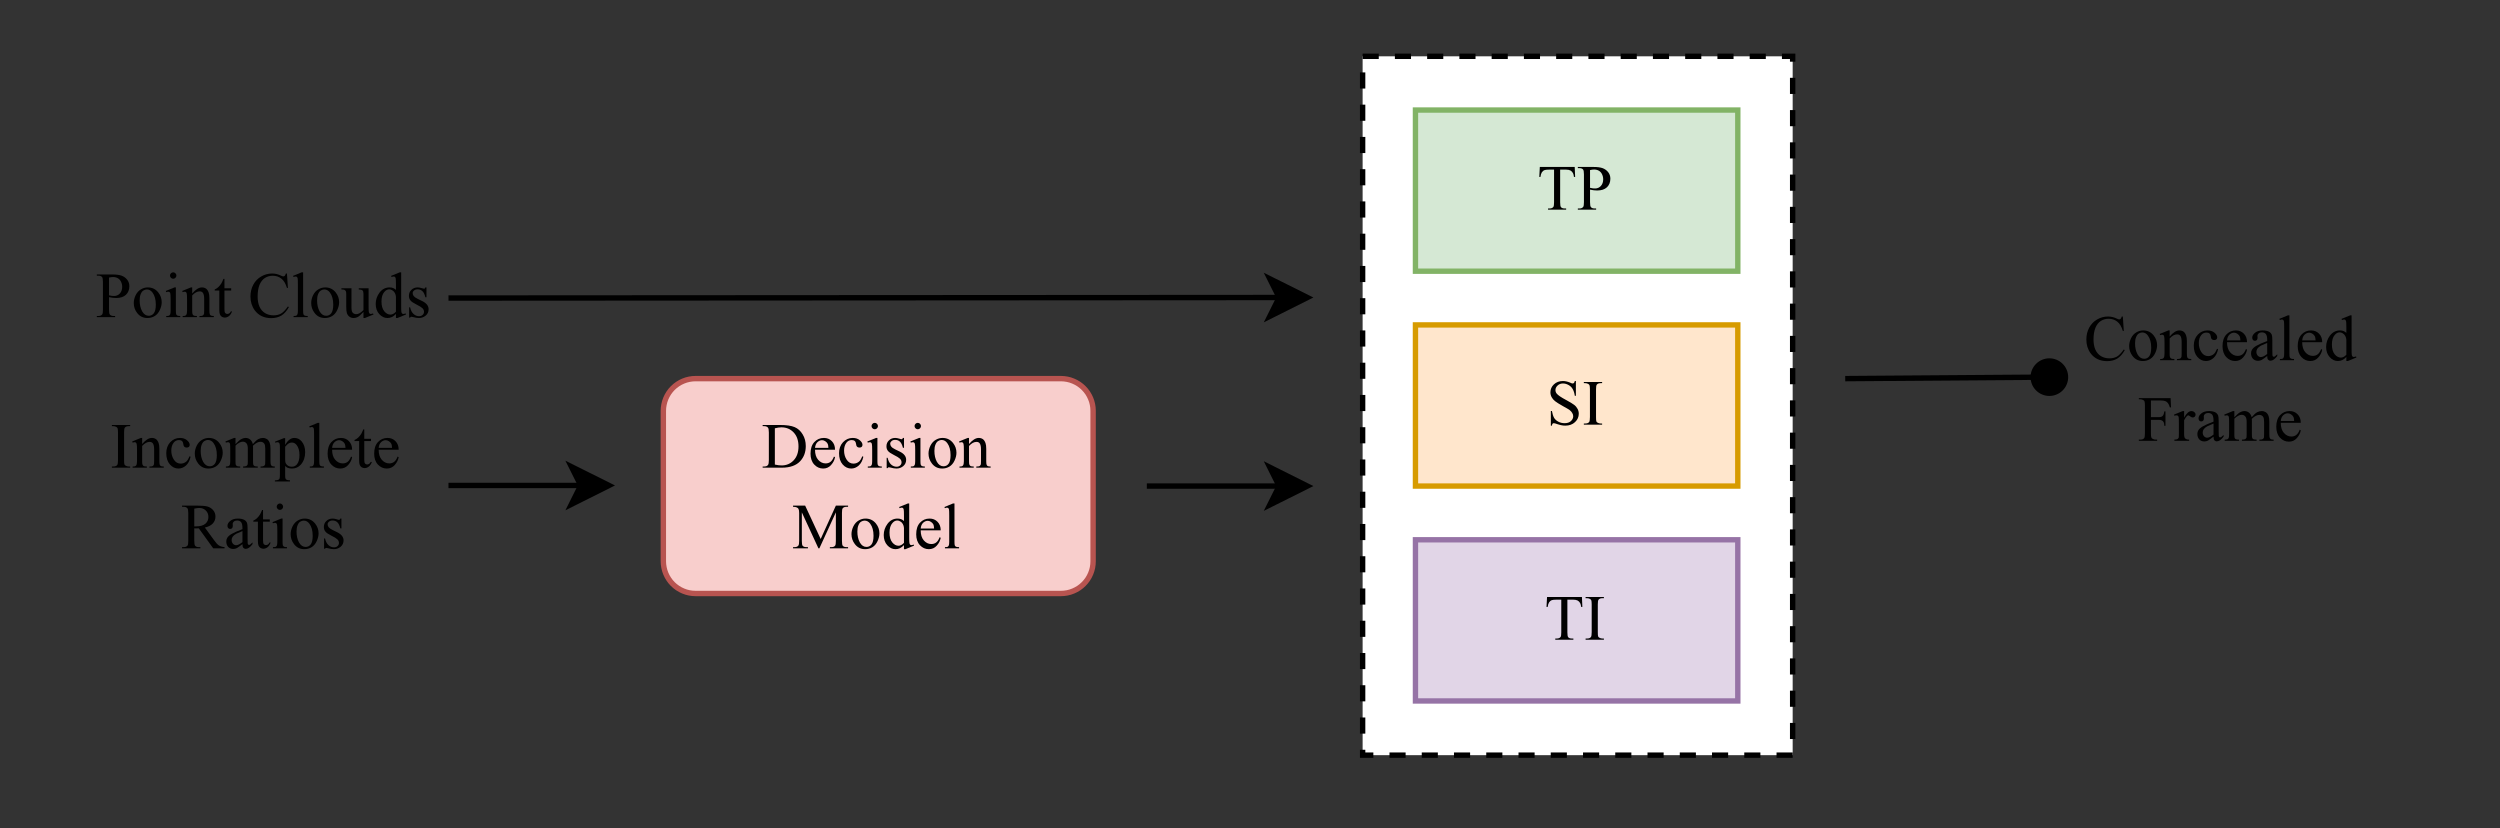 <?xml version="1.0" encoding="UTF-8" standalone="no"?>
<svg 
   width="365.04pt"
   height="120.96pt"
   viewBox="0 0 365.04 120.96"
   version="1.1"
   id="svg253"
   xmlns:xlink="http://www.w3.org/1999/xlink"
   xmlns="http://www.w3.org/2000/svg"
   xmlns:svg="http://www.w3.org/2000/svg" content="%3Cmxfile%20host%3D%22app.diagrams.net%22%20modified%3D%222023-07-06T10%3A04%3A35.815Z%22%20agent%3D%22Mozilla%2F5.0%20(Windows%20NT%2010.0%3B%20Win64%3B%20x64)%20AppleWebKit%2F537.36%20(KHTML%2C%20like%20Gecko)%20Chrome%2F114.0.0.0%20Safari%2F537.36%22%20etag%3D%22fUhMKi-qcxcOEJE4mali%22%20version%3D%2221.5.1%22%20type%3D%22google%22%3E%20%20%20%3Cdiagram%20name%3D%22decision_model_diagram%20%E7%9A%84%E5%89%AF%E6%9C%AC%22%20id%3D%22nAMwi_7bzmjCJqpPnCBk%22%3E%20%20%20%20%20%3CmxGraphModel%20dx%3D%22-971%22%20dy%3D%22-832%22%20grid%3D%221%22%20gridSize%3D%2210%22%20guides%3D%221%22%20tooltips%3D%221%22%20connect%3D%221%22%20arrows%3D%221%22%20fold%3D%221%22%20page%3D%220%22%20pageScale%3D%221%22%20pageWidth%3D%22827%22%20pageHeight%3D%221169%22%20math%3D%220%22%20shadow%3D%220%22%3E%20%20%20%20%20%20%20%3Croot%3E%20%20%20%20%20%20%20%20%20%3CmxCell%20id%3D%22t0jcaHeddpp2q3Gkfazb-0%22%20%2F%3E%20%20%20%20%20%20%20%20%20%3CmxCell%20id%3D%22t0jcaHeddpp2q3Gkfazb-1%22%20parent%3D%22t0jcaHeddpp2q3Gkfazb-0%22%20%2F%3E%20%20%20%20%20%20%20%20%20%3CmxCell%20id%3D%22GepdRkL6SKHE85jCvRhE-0%22%20value%3D%22%22%20style%3D%22rounded%3D0%3BwhiteSpace%3Dwrap%3Bhtml%3D1%3BfontFamily%3DTimes%20New%20Roman%3Bdashed%3D1%3B%22%20vertex%3D%221%22%20parent%3D%22t0jcaHeddpp2q3Gkfazb-1%22%3E%20%20%20%20%20%20%20%20%20%20%20%3CmxGeometry%20x%3D%222000%22%20y%3D%221740%22%20width%3D%2280%22%20height%3D%22130%22%20as%3D%22geometry%22%20%2F%3E%20%20%20%20%20%20%20%20%20%3C%2FmxCell%3E%20%20%20%20%20%20%20%20%20%3CmxCell%20id%3D%22t0jcaHeddpp2q3Gkfazb-2%22%20value%3D%22Decision%26lt%3Bbr%26gt%3BModel%22%20style%3D%22rounded%3D1%3BwhiteSpace%3Dwrap%3Bhtml%3D1%3BfillColor%3D%23f8cecc%3BstrokeColor%3D%23b85450%3BfontFamily%3DTimes%20New%20Roman%3B%22%20vertex%3D%221%22%20parent%3D%22t0jcaHeddpp2q3Gkfazb-1%22%3E%20%20%20%20%20%20%20%20%20%20%20%3CmxGeometry%20x%3D%221870%22%20y%3D%221800%22%20width%3D%2280%22%20height%3D%2240%22%20as%3D%22geometry%22%20%2F%3E%20%20%20%20%20%20%20%20%20%3C%2FmxCell%3E%20%20%20%20%20%20%20%20%20%3CmxCell%20id%3D%22t0jcaHeddpp2q3Gkfazb-3%22%20value%3D%22Incomplete%26amp%3Bnbsp%3B%20Ratios%22%20style%3D%22text%3Bhtml%3D1%3BstrokeColor%3Dnone%3BfillColor%3Dnone%3Balign%3Dcenter%3BverticalAlign%3Dmiddle%3BwhiteSpace%3Dwrap%3Brounded%3D0%3BfontFamily%3DTimes%20New%20Roman%3B%22%20vertex%3D%221%22%20parent%3D%22t0jcaHeddpp2q3Gkfazb-1%22%3E%20%20%20%20%20%20%20%20%20%20%20%3CmxGeometry%20x%3D%221771%22%20y%3D%221815%22%20width%3D%2250%22%20height%3D%2210%22%20as%3D%22geometry%22%20%2F%3E%20%20%20%20%20%20%20%20%20%3C%2FmxCell%3E%20%20%20%20%20%20%20%20%20%3CmxCell%20id%3D%22t0jcaHeddpp2q3Gkfazb-4%22%20value%3D%22TP%22%20style%3D%22rounded%3D0%3BwhiteSpace%3Dwrap%3Bhtml%3D1%3BfillColor%3D%23d5e8d4%3BstrokeColor%3D%2382b366%3BfontFamily%3DTimes%20New%20Roman%3B%22%20vertex%3D%221%22%20parent%3D%22t0jcaHeddpp2q3Gkfazb-1%22%3E%20%20%20%20%20%20%20%20%20%20%20%3CmxGeometry%20x%3D%222010%22%20y%3D%221750%22%20width%3D%2260%22%20height%3D%2230%22%20as%3D%22geometry%22%20%2F%3E%20%20%20%20%20%20%20%20%20%3C%2FmxCell%3E%20%20%20%20%20%20%20%20%20%3CmxCell%20id%3D%22t0jcaHeddpp2q3Gkfazb-5%22%20value%3D%22SI%22%20style%3D%22rounded%3D0%3BwhiteSpace%3Dwrap%3Bhtml%3D1%3BfillColor%3D%23ffe6cc%3BstrokeColor%3D%23d79b00%3BfontFamily%3DTimes%20New%20Roman%3B%22%20vertex%3D%221%22%20parent%3D%22t0jcaHeddpp2q3Gkfazb-1%22%3E%20%20%20%20%20%20%20%20%20%20%20%3CmxGeometry%20x%3D%222010%22%20y%3D%221790%22%20width%3D%2260%22%20height%3D%2230%22%20as%3D%22geometry%22%20%2F%3E%20%20%20%20%20%20%20%20%20%3C%2FmxCell%3E%20%20%20%20%20%20%20%20%20%3CmxCell%20id%3D%22t0jcaHeddpp2q3Gkfazb-6%22%20value%3D%22TI%22%20style%3D%22rounded%3D0%3BwhiteSpace%3Dwrap%3Bhtml%3D1%3BfillColor%3D%23e1d5e7%3BstrokeColor%3D%239673a6%3BfontFamily%3DTimes%20New%20Roman%3B%22%20vertex%3D%221%22%20parent%3D%22t0jcaHeddpp2q3Gkfazb-1%22%3E%20%20%20%20%20%20%20%20%20%20%20%3CmxGeometry%20x%3D%222010%22%20y%3D%221830%22%20width%3D%2260%22%20height%3D%2230%22%20as%3D%22geometry%22%20%2F%3E%20%20%20%20%20%20%20%20%20%3C%2FmxCell%3E%20%20%20%20%20%20%20%20%20%3CmxCell%20id%3D%22t0jcaHeddpp2q3Gkfazb-8%22%20value%3D%22%22%20style%3D%22endArrow%3Dclassic%3Bhtml%3D1%3Brounded%3D0%3BentryX%3D0.013%3BentryY%3D0.51%3BentryDx%3D0%3BentryDy%3D0%3BentryPerimeter%3D0%3BfontFamily%3DTimes%20New%20Roman%3B%22%20edge%3D%221%22%20parent%3D%22t0jcaHeddpp2q3Gkfazb-1%22%3E%20%20%20%20%20%20%20%20%20%20%20%3CmxGeometry%20width%3D%2250%22%20height%3D%2250%22%20relative%3D%221%22%20as%3D%22geometry%22%3E%20%20%20%20%20%20%20%20%20%20%20%20%20%3CmxPoint%20x%3D%221960%22%20y%3D%221820%22%20as%3D%22sourcePoint%22%20%2F%3E%20%20%20%20%20%20%20%20%20%20%20%20%20%3CmxPoint%20x%3D%221991%22%20y%3D%221820%22%20as%3D%22targetPoint%22%20%2F%3E%20%20%20%20%20%20%20%20%20%20%20%3C%2FmxGeometry%3E%20%20%20%20%20%20%20%20%20%3C%2FmxCell%3E%20%20%20%20%20%20%20%20%20%3CmxCell%20id%3D%22t0jcaHeddpp2q3Gkfazb-10%22%20value%3D%22%22%20style%3D%22endArrow%3Doval%3Bhtml%3D1%3Brounded%3D0%3BentryX%3D0%3BentryY%3D0.5%3BentryDx%3D0%3BentryDy%3D0%3BendFill%3D1%3BfontFamily%3DTimes%20New%20Roman%3B%22%20edge%3D%221%22%20parent%3D%22t0jcaHeddpp2q3Gkfazb-1%22%3E%20%20%20%20%20%20%20%20%20%20%20%3CmxGeometry%20width%3D%2250%22%20height%3D%2250%22%20relative%3D%221%22%20as%3D%22geometry%22%3E%20%20%20%20%20%20%20%20%20%20%20%20%20%3CmxPoint%20x%3D%222090%22%20y%3D%221800%22%20as%3D%22sourcePoint%22%20%2F%3E%20%20%20%20%20%20%20%20%20%20%20%20%20%3CmxPoint%20x%3D%222128%22%20y%3D%221799.72%22%20as%3D%22targetPoint%22%20%2F%3E%20%20%20%20%20%20%20%20%20%20%20%3C%2FmxGeometry%3E%20%20%20%20%20%20%20%20%20%3C%2FmxCell%3E%20%20%20%20%20%20%20%20%20%3CmxCell%20id%3D%22t0jcaHeddpp2q3Gkfazb-13%22%20value%3D%22Concealed%20Frame%22%20style%3D%22text%3Bhtml%3D1%3BstrokeColor%3Dnone%3BfillColor%3Dnone%3Balign%3Dcenter%3BverticalAlign%3Dmiddle%3BwhiteSpace%3Dwrap%3Brounded%3D0%3BfontFamily%3DTimes%20New%20Roman%3B%22%20vertex%3D%221%22%20parent%3D%22t0jcaHeddpp2q3Gkfazb-1%22%3E%20%20%20%20%20%20%20%20%20%20%20%3CmxGeometry%20x%3D%222120%22%20y%3D%221785%22%20width%3D%2280%22%20height%3D%2230%22%20as%3D%22geometry%22%20%2F%3E%20%20%20%20%20%20%20%20%20%3C%2FmxCell%3E%20%20%20%20%20%20%20%20%20%3CmxCell%20id%3D%22t0jcaHeddpp2q3Gkfazb-15%22%20value%3D%22Point%20Clouds%22%20style%3D%22text%3Bhtml%3D1%3BstrokeColor%3Dnone%3BfillColor%3Dnone%3Balign%3Dcenter%3BverticalAlign%3Dmiddle%3BwhiteSpace%3Dwrap%3Brounded%3D0%3BfontFamily%3DTimes%20New%20Roman%3B%22%20vertex%3D%221%22%20parent%3D%22t0jcaHeddpp2q3Gkfazb-1%22%3E%20%20%20%20%20%20%20%20%20%20%20%3CmxGeometry%20x%3D%221756%22%20y%3D%221770%22%20width%3D%2280%22%20height%3D%2230%22%20as%3D%22geometry%22%20%2F%3E%20%20%20%20%20%20%20%20%20%3C%2FmxCell%3E%20%20%20%20%20%20%20%20%20%3CmxCell%20id%3D%22GepdRkL6SKHE85jCvRhE-4%22%20value%3D%22%22%20style%3D%22endArrow%3Dclassic%3Bhtml%3D1%3Brounded%3D0%3BentryX%3D0.013%3BentryY%3D0.51%3BentryDx%3D0%3BentryDy%3D0%3BentryPerimeter%3D0%3BfontFamily%3DTimes%20New%20Roman%3B%22%20edge%3D%221%22%20parent%3D%22t0jcaHeddpp2q3Gkfazb-1%22%3E%20%20%20%20%20%20%20%20%20%20%20%3CmxGeometry%20width%3D%2250%22%20height%3D%2250%22%20relative%3D%221%22%20as%3D%22geometry%22%3E%20%20%20%20%20%20%20%20%20%20%20%20%20%3CmxPoint%20x%3D%221830%22%20y%3D%221785%22%20as%3D%22sourcePoint%22%20%2F%3E%20%20%20%20%20%20%20%20%20%20%20%20%20%3CmxPoint%20x%3D%221991%22%20y%3D%221784.9%22%20as%3D%22targetPoint%22%20%2F%3E%20%20%20%20%20%20%20%20%20%20%20%3C%2FmxGeometry%3E%20%20%20%20%20%20%20%20%20%3C%2FmxCell%3E%20%20%20%20%20%20%20%20%20%3CmxCell%20id%3D%22GepdRkL6SKHE85jCvRhE-7%22%20value%3D%22%22%20style%3D%22endArrow%3Dclassic%3Bhtml%3D1%3Brounded%3D0%3BentryX%3D0.013%3BentryY%3D0.51%3BentryDx%3D0%3BentryDy%3D0%3BentryPerimeter%3D0%3BfontFamily%3DTimes%20New%20Roman%3B%22%20edge%3D%221%22%20parent%3D%22t0jcaHeddpp2q3Gkfazb-1%22%3E%20%20%20%20%20%20%20%20%20%20%20%3CmxGeometry%20width%3D%2250%22%20height%3D%2250%22%20relative%3D%221%22%20as%3D%22geometry%22%3E%20%20%20%20%20%20%20%20%20%20%20%20%20%3CmxPoint%20x%3D%221830%22%20y%3D%221819.89%22%20as%3D%22sourcePoint%22%20%2F%3E%20%20%20%20%20%20%20%20%20%20%20%20%20%3CmxPoint%20x%3D%221861%22%20y%3D%221819.89%22%20as%3D%22targetPoint%22%20%2F%3E%20%20%20%20%20%20%20%20%20%20%20%3C%2FmxGeometry%3E%20%20%20%20%20%20%20%20%20%3C%2FmxCell%3E%20%20%20%20%20%20%20%3C%2Froot%3E%20%20%20%20%20%3C%2FmxGraphModel%3E%20%20%20%3C%2Fdiagram%3E%20%3C%2Fmxfile%3E%20">
  <rect x="0" y="0" width="365.04" height="120.96" fill="#333333" stroke="none"/>
  <defs
     id="defs77">
    <g
       id="g75">
      <g
         id="glyph-0-0">
        <path
           d="M 1.312 0 L 1.312 -5.891 L 6.016 -5.891 L 6.016 0 Z M 1.453 -0.141 L 5.875 -0.141 L 5.875 -5.734 L 1.453 -5.734 Z M 1.453 -0.141 "
           id="path2" />
      </g>
      <g
         id="glyph-0-1">
        <path
           d="M 0.156 0 L 0.156 -0.172 L 0.391 -0.172 C 0.66 -0.172 0.848 -0.254 0.953 -0.422 C 1.023 -0.523 1.062 -0.754 1.062 -1.109 L 1.062 -5.141 C 1.062 -5.523 1.016 -5.766 0.922 -5.859 C 0.805 -5.992 0.629 -6.062 0.391 -6.062 L 0.156 -6.062 L 0.156 -6.234 L 2.703 -6.234 C 3.629 -6.234 4.336 -6.129 4.828 -5.922 C 5.316 -5.711 5.707 -5.359 6 -4.859 C 6.301 -4.367 6.453 -3.801 6.453 -3.156 C 6.453 -2.281 6.188 -1.551 5.656 -0.969 C 5.062 -0.32 4.16 0 2.953 0 Z M 1.938 -0.453 C 2.332 -0.367 2.66 -0.328 2.922 -0.328 C 3.629 -0.328 4.219 -0.578 4.688 -1.078 C 5.156 -1.578 5.391 -2.254 5.391 -3.109 C 5.391 -3.961 5.156 -4.641 4.688 -5.141 C 4.219 -5.641 3.617 -5.891 2.891 -5.891 C 2.609 -5.891 2.289 -5.844 1.938 -5.75 Z M 1.938 -0.453 "
           id="path5" />
      </g>
      <g
         id="glyph-0-2">
        <path
           d="M 1 -2.625 C 1 -2 1.148 -1.508 1.453 -1.156 C 1.766 -0.801 2.129 -0.625 2.547 -0.625 C 2.816 -0.625 3.051 -0.695 3.25 -0.844 C 3.457 -1 3.629 -1.258 3.766 -1.625 L 3.922 -1.531 C 3.848 -1.113 3.656 -0.734 3.344 -0.391 C 3.039 -0.047 2.656 0.125 2.188 0.125 C 1.688 0.125 1.254 -0.066 0.891 -0.453 C 0.523 -0.848 0.344 -1.379 0.344 -2.047 C 0.344 -2.773 0.523 -3.336 0.891 -3.734 C 1.266 -4.141 1.734 -4.344 2.297 -4.344 C 2.766 -4.344 3.148 -4.188 3.453 -3.875 C 3.766 -3.562 3.922 -3.145 3.922 -2.625 Z M 1 -2.891 L 2.953 -2.891 C 2.941 -3.16 2.91 -3.352 2.859 -3.469 C 2.773 -3.633 2.656 -3.766 2.5 -3.859 C 2.352 -3.961 2.195 -4.016 2.031 -4.016 C 1.781 -4.016 1.551 -3.914 1.344 -3.719 C 1.145 -3.52 1.031 -3.242 1 -2.891 Z M 1 -2.891 "
           id="path8" />
      </g>
      <g
         id="glyph-0-3">
        <path
           d="M 3.875 -1.594 C 3.758 -1.039 3.535 -0.613 3.203 -0.312 C 2.867 -0.02 2.504 0.125 2.109 0.125 C 1.629 0.125 1.211 -0.07 0.859 -0.469 C 0.504 -0.875 0.328 -1.422 0.328 -2.109 C 0.328 -2.766 0.52 -3.301 0.906 -3.719 C 1.301 -4.133 1.773 -4.344 2.328 -4.344 C 2.742 -4.344 3.082 -4.234 3.344 -4.016 C 3.613 -3.797 3.75 -3.566 3.75 -3.328 C 3.75 -3.211 3.711 -3.117 3.641 -3.047 C 3.566 -2.973 3.461 -2.938 3.328 -2.938 C 3.148 -2.938 3.016 -2.992 2.922 -3.109 C 2.867 -3.172 2.832 -3.289 2.812 -3.469 C 2.789 -3.656 2.727 -3.797 2.625 -3.891 C 2.52 -3.984 2.375 -4.031 2.188 -4.031 C 1.875 -4.031 1.625 -3.914 1.438 -3.688 C 1.188 -3.383 1.062 -2.988 1.062 -2.5 C 1.062 -2 1.188 -1.555 1.438 -1.172 C 1.688 -0.785 2.02 -0.594 2.438 -0.594 C 2.738 -0.594 3.008 -0.691 3.25 -0.891 C 3.414 -1.035 3.578 -1.297 3.734 -1.672 Z M 3.875 -1.594 "
           id="path11" />
      </g>
      <g
         id="glyph-0-4">
        <path
           d="M 1.359 -6.547 C 1.492 -6.547 1.602 -6.5 1.688 -6.406 C 1.781 -6.312 1.828 -6.203 1.828 -6.078 C 1.828 -5.953 1.781 -5.844 1.688 -5.75 C 1.602 -5.656 1.492 -5.609 1.359 -5.609 C 1.234 -5.609 1.125 -5.656 1.031 -5.75 C 0.938 -5.844 0.891 -5.953 0.891 -6.078 C 0.891 -6.203 0.938 -6.312 1.031 -6.406 C 1.125 -6.5 1.234 -6.547 1.359 -6.547 Z M 1.75 -4.344 L 1.75 -0.953 C 1.75 -0.691 1.766 -0.516 1.797 -0.422 C 1.836 -0.336 1.895 -0.273 1.969 -0.234 C 2.051 -0.191 2.191 -0.172 2.391 -0.172 L 2.391 0 L 0.344 0 L 0.344 -0.172 C 0.551 -0.172 0.688 -0.188 0.75 -0.219 C 0.82 -0.258 0.879 -0.328 0.922 -0.422 C 0.961 -0.516 0.984 -0.691 0.984 -0.953 L 0.984 -2.578 C 0.984 -3.035 0.969 -3.332 0.938 -3.469 C 0.914 -3.562 0.879 -3.625 0.828 -3.656 C 0.785 -3.695 0.727 -3.719 0.656 -3.719 C 0.57 -3.719 0.469 -3.695 0.344 -3.656 L 0.281 -3.828 L 1.547 -4.344 Z M 1.75 -4.344 "
           id="path14" />
      </g>
      <g
         id="glyph-0-5">
        <path
           d="M 3.016 -4.344 L 3.016 -2.906 L 2.859 -2.906 C 2.742 -3.352 2.594 -3.656 2.406 -3.812 C 2.227 -3.977 2 -4.062 1.719 -4.062 C 1.508 -4.062 1.336 -4.004 1.203 -3.891 C 1.066 -3.773 1 -3.648 1 -3.516 C 1 -3.348 1.051 -3.203 1.156 -3.078 C 1.25 -2.953 1.441 -2.816 1.734 -2.672 L 2.406 -2.344 C 3.02 -2.039 3.328 -1.645 3.328 -1.156 C 3.328 -0.77 3.18 -0.457 2.891 -0.219 C 2.609 0.008 2.285 0.125 1.922 0.125 C 1.672 0.125 1.379 0.078 1.047 -0.016 C 0.941 -0.047 0.859 -0.062 0.797 -0.062 C 0.723 -0.062 0.664 -0.02 0.625 0.062 L 0.484 0.062 L 0.484 -1.438 L 0.625 -1.438 C 0.719 -1.008 0.883 -0.688 1.125 -0.469 C 1.363 -0.25 1.633 -0.141 1.938 -0.141 C 2.145 -0.141 2.316 -0.203 2.453 -0.328 C 2.586 -0.453 2.656 -0.602 2.656 -0.781 C 2.656 -0.988 2.578 -1.164 2.422 -1.312 C 2.273 -1.457 1.977 -1.641 1.531 -1.859 C 1.094 -2.078 0.805 -2.273 0.672 -2.453 C 0.523 -2.629 0.453 -2.852 0.453 -3.125 C 0.453 -3.469 0.57 -3.754 0.812 -3.984 C 1.051 -4.223 1.359 -4.344 1.734 -4.344 C 1.898 -4.344 2.102 -4.305 2.344 -4.234 C 2.5 -4.18 2.602 -4.156 2.656 -4.156 C 2.707 -4.156 2.742 -4.164 2.766 -4.188 C 2.797 -4.219 2.828 -4.27 2.859 -4.344 Z M 3.016 -4.344 "
           id="path17" />
      </g>
      <g
         id="glyph-0-6">
        <path
           d="M 2.359 -4.344 C 2.992 -4.344 3.504 -4.098 3.891 -3.609 C 4.223 -3.191 4.391 -2.719 4.391 -2.188 C 4.391 -1.812 4.297 -1.426 4.109 -1.031 C 3.93 -0.645 3.68 -0.352 3.359 -0.156 C 3.047 0.031 2.695 0.125 2.312 0.125 C 1.676 0.125 1.172 -0.125 0.797 -0.625 C 0.473 -1.051 0.312 -1.531 0.312 -2.062 C 0.312 -2.445 0.406 -2.832 0.594 -3.219 C 0.789 -3.602 1.047 -3.883 1.359 -4.062 C 1.672 -4.25 2.004 -4.344 2.359 -4.344 Z M 2.219 -4.047 C 2.051 -4.047 1.883 -3.992 1.719 -3.891 C 1.562 -3.797 1.43 -3.625 1.328 -3.375 C 1.223 -3.133 1.172 -2.828 1.172 -2.453 C 1.172 -1.836 1.289 -1.305 1.531 -0.859 C 1.781 -0.422 2.102 -0.203 2.5 -0.203 C 2.801 -0.203 3.047 -0.32 3.234 -0.562 C 3.43 -0.812 3.531 -1.234 3.531 -1.828 C 3.531 -2.578 3.367 -3.164 3.047 -3.594 C 2.828 -3.895 2.551 -4.047 2.219 -4.047 Z M 2.219 -4.047 "
           id="path20" />
      </g>
      <g
         id="glyph-0-7">
        <path
           d="M 1.516 -3.453 C 2.016 -4.047 2.488 -4.344 2.938 -4.344 C 3.164 -4.344 3.363 -4.285 3.531 -4.172 C 3.695 -4.055 3.828 -3.863 3.922 -3.594 C 3.992 -3.414 4.031 -3.133 4.031 -2.75 L 4.031 -0.953 C 4.031 -0.68 4.051 -0.5 4.094 -0.406 C 4.125 -0.332 4.176 -0.273 4.25 -0.234 C 4.32 -0.191 4.461 -0.172 4.672 -0.172 L 4.672 0 L 2.578 0 L 2.578 -0.172 L 2.672 -0.172 C 2.867 -0.172 3.004 -0.195 3.078 -0.25 C 3.16 -0.312 3.219 -0.398 3.25 -0.516 C 3.258 -0.566 3.266 -0.711 3.266 -0.953 L 3.266 -2.672 C 3.266 -3.055 3.211 -3.332 3.109 -3.5 C 3.016 -3.676 2.848 -3.766 2.609 -3.766 C 2.242 -3.766 1.879 -3.566 1.516 -3.172 L 1.516 -0.953 C 1.516 -0.672 1.535 -0.492 1.578 -0.422 C 1.617 -0.336 1.676 -0.273 1.75 -0.234 C 1.82 -0.191 1.973 -0.172 2.203 -0.172 L 2.203 0 L 0.125 0 L 0.125 -0.172 L 0.219 -0.172 C 0.426 -0.172 0.566 -0.223 0.641 -0.328 C 0.723 -0.441 0.766 -0.648 0.766 -0.953 L 0.766 -2.516 C 0.766 -3.023 0.75 -3.332 0.719 -3.438 C 0.695 -3.551 0.66 -3.625 0.609 -3.656 C 0.566 -3.695 0.508 -3.719 0.438 -3.719 C 0.344 -3.719 0.238 -3.695 0.125 -3.656 L 0.062 -3.828 L 1.328 -4.344 L 1.516 -4.344 Z M 1.516 -3.453 "
           id="path23" />
      </g>
      <g
         id="glyph-0-8">
        <path
           d="M 3.859 0 L 1.438 -5.25 L 1.438 -1.078 C 1.438 -0.691 1.477 -0.453 1.562 -0.359 C 1.676 -0.234 1.859 -0.172 2.109 -0.172 L 2.328 -0.172 L 2.328 0 L 0.156 0 L 0.156 -0.172 L 0.375 -0.172 C 0.633 -0.172 0.82 -0.25 0.938 -0.406 C 1.008 -0.508 1.047 -0.734 1.047 -1.078 L 1.047 -5.156 C 1.047 -5.438 1.016 -5.633 0.953 -5.75 C 0.91 -5.844 0.828 -5.914 0.703 -5.969 C 0.586 -6.031 0.406 -6.062 0.156 -6.062 L 0.156 -6.234 L 1.922 -6.234 L 4.188 -1.359 L 6.406 -6.234 L 8.188 -6.234 L 8.188 -6.062 L 7.969 -6.062 C 7.695 -6.062 7.504 -5.984 7.391 -5.828 C 7.328 -5.734 7.297 -5.508 7.297 -5.156 L 7.297 -1.078 C 7.297 -0.691 7.336 -0.453 7.422 -0.359 C 7.535 -0.234 7.719 -0.172 7.969 -0.172 L 8.188 -0.172 L 8.188 0 L 5.531 0 L 5.531 -0.172 L 5.75 -0.172 C 6.02 -0.172 6.207 -0.25 6.312 -0.406 C 6.375 -0.508 6.406 -0.734 6.406 -1.078 L 6.406 -5.25 L 4 0 Z M 3.859 0 "
           id="path26" />
      </g>
      <g
         id="glyph-0-9">
        <path
           d="M 3.266 -0.469 C 3.066 -0.258 2.867 -0.109 2.672 -0.016 C 2.473 0.078 2.258 0.125 2.031 0.125 C 1.57 0.125 1.172 -0.066 0.828 -0.453 C 0.484 -0.836 0.312 -1.332 0.312 -1.938 C 0.312 -2.539 0.5 -3.094 0.875 -3.594 C 1.258 -4.094 1.75 -4.344 2.344 -4.344 C 2.719 -4.344 3.023 -4.223 3.266 -3.984 L 3.266 -4.766 C 3.266 -5.242 3.254 -5.535 3.234 -5.641 C 3.211 -5.754 3.176 -5.832 3.125 -5.875 C 3.082 -5.914 3.02 -5.938 2.938 -5.938 C 2.863 -5.938 2.758 -5.91 2.625 -5.859 L 2.562 -6.031 L 3.828 -6.547 L 4.031 -6.547 L 4.031 -1.672 C 4.031 -1.172 4.039 -0.867 4.062 -0.766 C 4.082 -0.66 4.117 -0.582 4.172 -0.531 C 4.223 -0.488 4.285 -0.469 4.359 -0.469 C 4.43 -0.469 4.539 -0.492 4.688 -0.547 L 4.734 -0.391 L 3.484 0.125 L 3.266 0.125 Z M 3.266 -0.797 L 3.266 -2.969 C 3.254 -3.176 3.203 -3.363 3.109 -3.531 C 3.016 -3.707 2.891 -3.836 2.734 -3.922 C 2.586 -4.016 2.441 -4.062 2.297 -4.062 C 2.023 -4.062 1.785 -3.938 1.578 -3.688 C 1.297 -3.375 1.156 -2.91 1.156 -2.297 C 1.156 -1.672 1.289 -1.191 1.562 -0.859 C 1.832 -0.535 2.133 -0.375 2.469 -0.375 C 2.738 -0.375 3.004 -0.516 3.266 -0.797 Z M 3.266 -0.797 "
           id="path29" />
      </g>
      <g
         id="glyph-0-10">
        <path
           d="M 1.75 -6.547 L 1.75 -0.953 C 1.75 -0.691 1.766 -0.516 1.797 -0.422 C 1.836 -0.336 1.895 -0.273 1.969 -0.234 C 2.051 -0.191 2.203 -0.172 2.422 -0.172 L 2.422 0 L 0.359 0 L 0.359 -0.172 C 0.555 -0.172 0.688 -0.188 0.75 -0.219 C 0.82 -0.258 0.879 -0.328 0.922 -0.422 C 0.961 -0.516 0.984 -0.691 0.984 -0.953 L 0.984 -4.781 C 0.984 -5.258 0.973 -5.551 0.953 -5.656 C 0.93 -5.758 0.895 -5.832 0.844 -5.875 C 0.789 -5.914 0.727 -5.938 0.656 -5.938 C 0.582 -5.938 0.484 -5.91 0.359 -5.859 L 0.281 -6.031 L 1.531 -6.547 Z M 1.75 -6.547 "
           id="path32" />
      </g>
      <g
         id="glyph-0-11">
        <path
           d="M 2.906 -0.172 L 2.906 0 L 0.234 0 L 0.234 -0.172 L 0.453 -0.172 C 0.711 -0.172 0.898 -0.242 1.016 -0.391 C 1.086 -0.492 1.125 -0.734 1.125 -1.109 L 1.125 -5.141 C 1.125 -5.453 1.102 -5.66 1.062 -5.766 C 1.031 -5.836 0.969 -5.898 0.875 -5.953 C 0.738 -6.023 0.598 -6.062 0.453 -6.062 L 0.234 -6.062 L 0.234 -6.234 L 2.906 -6.234 L 2.906 -6.062 L 2.688 -6.062 C 2.426 -6.062 2.238 -5.988 2.125 -5.844 C 2.051 -5.75 2.016 -5.516 2.016 -5.141 L 2.016 -1.109 C 2.016 -0.785 2.031 -0.578 2.062 -0.484 C 2.094 -0.398 2.16 -0.332 2.266 -0.281 C 2.398 -0.207 2.539 -0.172 2.688 -0.172 Z M 2.906 -0.172 "
           id="path35" />
      </g>
      <g
         id="glyph-0-12">
        <path
           d="M 1.547 -3.438 C 1.848 -3.75 2.031 -3.926 2.094 -3.969 C 2.227 -4.082 2.375 -4.172 2.531 -4.234 C 2.695 -4.305 2.859 -4.344 3.016 -4.344 C 3.273 -4.344 3.5 -4.266 3.688 -4.109 C 3.875 -3.953 4.004 -3.727 4.078 -3.438 C 4.391 -3.812 4.656 -4.055 4.875 -4.172 C 5.094 -4.285 5.316 -4.344 5.547 -4.344 C 5.766 -4.344 5.961 -4.285 6.141 -4.172 C 6.316 -4.055 6.453 -3.867 6.547 -3.609 C 6.617 -3.422 6.656 -3.141 6.656 -2.766 L 6.656 -0.953 C 6.656 -0.691 6.676 -0.508 6.719 -0.406 C 6.75 -0.344 6.801 -0.285 6.875 -0.234 C 6.957 -0.191 7.094 -0.172 7.281 -0.172 L 7.281 0 L 5.203 0 L 5.203 -0.172 L 5.297 -0.172 C 5.473 -0.172 5.613 -0.203 5.719 -0.266 C 5.789 -0.316 5.844 -0.395 5.875 -0.5 C 5.883 -0.551 5.891 -0.703 5.891 -0.953 L 5.891 -2.766 C 5.891 -3.109 5.848 -3.348 5.766 -3.484 C 5.641 -3.68 5.445 -3.781 5.188 -3.781 C 5.031 -3.781 4.867 -3.738 4.703 -3.656 C 4.535 -3.582 4.336 -3.438 4.109 -3.219 L 4.094 -3.156 L 4.109 -2.969 L 4.109 -0.953 C 4.109 -0.66 4.125 -0.477 4.156 -0.406 C 4.188 -0.344 4.242 -0.285 4.328 -0.234 C 4.422 -0.191 4.578 -0.172 4.797 -0.172 L 4.797 0 L 2.656 0 L 2.656 -0.172 C 2.895 -0.172 3.055 -0.195 3.141 -0.25 C 3.223 -0.301 3.285 -0.383 3.328 -0.5 C 3.336 -0.551 3.344 -0.703 3.344 -0.953 L 3.344 -2.766 C 3.344 -3.109 3.289 -3.352 3.188 -3.5 C 3.051 -3.695 2.863 -3.797 2.625 -3.797 C 2.457 -3.797 2.297 -3.754 2.141 -3.672 C 1.879 -3.535 1.68 -3.383 1.547 -3.219 L 1.547 -0.953 C 1.547 -0.672 1.562 -0.488 1.594 -0.406 C 1.633 -0.332 1.691 -0.273 1.766 -0.234 C 1.848 -0.191 2.004 -0.172 2.234 -0.172 L 2.234 0 L 0.141 0 L 0.141 -0.172 C 0.336 -0.172 0.473 -0.191 0.547 -0.234 C 0.629 -0.273 0.688 -0.336 0.719 -0.422 C 0.758 -0.516 0.781 -0.691 0.781 -0.953 L 0.781 -2.562 C 0.781 -3.02 0.77 -3.316 0.75 -3.453 C 0.727 -3.555 0.691 -3.625 0.641 -3.656 C 0.598 -3.695 0.535 -3.719 0.453 -3.719 C 0.367 -3.719 0.266 -3.695 0.141 -3.656 L 0.078 -3.828 L 1.344 -4.344 L 1.547 -4.344 Z M 1.547 -3.438 "
           id="path38" />
      </g>
      <g
         id="glyph-0-13">
        <path
           d="M -0.016 -3.797 L 1.281 -4.312 L 1.469 -4.312 L 1.469 -3.328 C 1.688 -3.703 1.906 -3.961 2.125 -4.109 C 2.344 -4.266 2.57 -4.344 2.812 -4.344 C 3.238 -4.344 3.594 -4.176 3.875 -3.844 C 4.219 -3.438 4.391 -2.91 4.391 -2.266 C 4.391 -1.535 4.18 -0.93 3.766 -0.453 C 3.422 -0.066 2.988 0.125 2.469 0.125 C 2.238 0.125 2.039 0.094 1.875 0.031 C 1.75 -0.008 1.613 -0.102 1.469 -0.25 L 1.469 1.047 C 1.469 1.328 1.484 1.504 1.516 1.578 C 1.547 1.66 1.602 1.723 1.688 1.766 C 1.781 1.816 1.941 1.844 2.172 1.844 L 2.172 2.016 L -0.031 2.016 L -0.031 1.844 L 0.078 1.844 C 0.242 1.844 0.391 1.812 0.516 1.75 C 0.578 1.719 0.625 1.66 0.656 1.578 C 0.688 1.504 0.703 1.316 0.703 1.016 L 0.703 -2.969 C 0.703 -3.238 0.688 -3.41 0.656 -3.484 C 0.633 -3.566 0.598 -3.625 0.547 -3.656 C 0.492 -3.695 0.422 -3.719 0.328 -3.719 C 0.254 -3.719 0.16 -3.691 0.047 -3.641 Z M 1.469 -3.062 L 1.469 -1.484 C 1.469 -1.148 1.477 -0.926 1.5 -0.812 C 1.539 -0.633 1.645 -0.477 1.812 -0.344 C 1.977 -0.207 2.191 -0.141 2.453 -0.141 C 2.754 -0.141 3.004 -0.258 3.203 -0.5 C 3.441 -0.812 3.562 -1.254 3.562 -1.828 C 3.562 -2.473 3.422 -2.969 3.141 -3.312 C 2.953 -3.551 2.723 -3.672 2.453 -3.672 C 2.305 -3.672 2.16 -3.633 2.016 -3.562 C 1.898 -3.508 1.719 -3.344 1.469 -3.062 Z M 1.469 -3.062 "
           id="path41" />
      </g>
      <g
         id="glyph-0-14">
        <path
           d="M 1.516 -5.594 L 1.516 -4.219 L 2.5 -4.219 L 2.5 -3.891 L 1.516 -3.891 L 1.516 -1.156 C 1.516 -0.883 1.551 -0.703 1.625 -0.609 C 1.707 -0.516 1.812 -0.469 1.938 -0.469 C 2.039 -0.469 2.141 -0.5 2.234 -0.562 C 2.328 -0.625 2.398 -0.719 2.453 -0.844 L 2.625 -0.844 C 2.52 -0.539 2.367 -0.312 2.172 -0.156 C 1.973 -0.008 1.77 0.062 1.562 0.062 C 1.426 0.062 1.289 0.023 1.156 -0.047 C 1.02 -0.129 0.922 -0.242 0.859 -0.391 C 0.797 -0.535 0.766 -0.758 0.766 -1.062 L 0.766 -3.891 L 0.094 -3.891 L 0.094 -4.047 C 0.258 -4.109 0.43 -4.219 0.609 -4.375 C 0.785 -4.539 0.941 -4.734 1.078 -4.953 C 1.148 -5.078 1.25 -5.289 1.375 -5.594 Z M 1.516 -5.594 "
           id="path44" />
      </g>
      <g
         id="glyph-0-15" />
      <g
         id="glyph-0-16">
        <path
           d="M 6.359 0 L 4.703 0 L 2.594 -2.922 C 2.438 -2.91 2.305 -2.906 2.203 -2.906 C 2.172 -2.906 2.129 -2.906 2.078 -2.906 C 2.035 -2.906 1.988 -2.91 1.938 -2.922 L 1.938 -1.109 C 1.938 -0.711 1.977 -0.469 2.062 -0.375 C 2.176 -0.238 2.352 -0.172 2.594 -0.172 L 2.828 -0.172 L 2.828 0 L 0.156 0 L 0.156 -0.172 L 0.391 -0.172 C 0.66 -0.172 0.852 -0.254 0.969 -0.422 C 1.031 -0.523 1.062 -0.754 1.062 -1.109 L 1.062 -5.141 C 1.062 -5.523 1.016 -5.766 0.922 -5.859 C 0.805 -5.992 0.629 -6.062 0.391 -6.062 L 0.156 -6.062 L 0.156 -6.234 L 2.438 -6.234 C 3.094 -6.234 3.578 -6.188 3.891 -6.094 C 4.211 -6 4.484 -5.82 4.703 -5.562 C 4.922 -5.301 5.031 -4.988 5.031 -4.625 C 5.031 -4.25 4.906 -3.922 4.656 -3.641 C 4.406 -3.359 4.016 -3.156 3.484 -3.031 L 4.781 -1.25 C 5.07 -0.832 5.32 -0.555 5.531 -0.422 C 5.75 -0.285 6.023 -0.203 6.359 -0.172 Z M 1.938 -3.203 C 2 -3.203 2.051 -3.203 2.094 -3.203 C 2.133 -3.203 2.164 -3.203 2.188 -3.203 C 2.789 -3.203 3.242 -3.328 3.547 -3.578 C 3.848 -3.836 4 -4.172 4 -4.578 C 4 -4.961 3.875 -5.273 3.625 -5.516 C 3.383 -5.766 3.062 -5.891 2.656 -5.891 C 2.477 -5.891 2.238 -5.859 1.938 -5.797 Z M 1.938 -3.203 "
           id="path48" />
      </g>
      <g
         id="glyph-0-17">
        <path
           d="M 2.688 -0.609 C 2.25 -0.273 1.977 -0.082 1.875 -0.031 C 1.707 0.051 1.531 0.094 1.344 0.094 C 1.051 0.094 0.805 -0.004 0.609 -0.203 C 0.422 -0.41 0.328 -0.676 0.328 -1 C 0.328 -1.207 0.375 -1.383 0.469 -1.531 C 0.594 -1.738 0.812 -1.93 1.125 -2.109 C 1.438 -2.297 1.957 -2.523 2.688 -2.797 L 2.688 -2.953 C 2.688 -3.379 2.617 -3.672 2.484 -3.828 C 2.348 -3.984 2.156 -4.062 1.906 -4.062 C 1.707 -4.062 1.551 -4.008 1.438 -3.906 C 1.32 -3.801 1.266 -3.68 1.266 -3.547 L 1.281 -3.281 C 1.281 -3.133 1.242 -3.02 1.172 -2.938 C 1.098 -2.863 1.004 -2.828 0.891 -2.828 C 0.773 -2.828 0.68 -2.867 0.609 -2.953 C 0.535 -3.035 0.5 -3.145 0.5 -3.281 C 0.5 -3.539 0.633 -3.781 0.906 -4 C 1.176 -4.227 1.551 -4.344 2.031 -4.344 C 2.406 -4.344 2.711 -4.281 2.953 -4.156 C 3.141 -4.051 3.273 -3.898 3.359 -3.703 C 3.41 -3.566 3.438 -3.297 3.438 -2.891 L 3.438 -1.469 C 3.438 -1.062 3.441 -0.812 3.453 -0.719 C 3.473 -0.633 3.5 -0.578 3.531 -0.547 C 3.57 -0.516 3.613 -0.5 3.656 -0.5 C 3.707 -0.5 3.754 -0.508 3.797 -0.531 C 3.859 -0.57 3.977 -0.68 4.156 -0.859 L 4.156 -0.609 C 3.812 -0.148 3.484 0.078 3.172 0.078 C 3.023 0.078 2.906 0.023 2.812 -0.078 C 2.727 -0.18 2.688 -0.359 2.688 -0.609 Z M 2.688 -0.906 L 2.688 -2.516 C 2.219 -2.328 1.914 -2.195 1.781 -2.125 C 1.539 -1.988 1.367 -1.848 1.266 -1.703 C 1.16 -1.555 1.109 -1.395 1.109 -1.219 C 1.109 -1 1.172 -0.816 1.297 -0.672 C 1.43 -0.523 1.586 -0.453 1.766 -0.453 C 1.992 -0.453 2.301 -0.602 2.688 -0.906 Z M 2.688 -0.906 "
           id="path51" />
      </g>
      <g
         id="glyph-0-18">
        <path
           d="M 5.453 -6.234 L 5.516 -4.781 L 5.344 -4.781 C 5.312 -5.031 5.266 -5.211 5.203 -5.328 C 5.109 -5.504 4.984 -5.633 4.828 -5.719 C 4.672 -5.801 4.461 -5.844 4.203 -5.844 L 3.328 -5.844 L 3.328 -1.078 C 3.328 -0.691 3.367 -0.453 3.453 -0.359 C 3.566 -0.234 3.742 -0.172 3.984 -0.172 L 4.203 -0.172 L 4.203 0 L 1.562 0 L 1.562 -0.172 L 1.781 -0.172 C 2.039 -0.172 2.227 -0.25 2.344 -0.406 C 2.406 -0.508 2.438 -0.734 2.438 -1.078 L 2.438 -5.844 L 1.688 -5.844 C 1.395 -5.844 1.191 -5.82 1.078 -5.781 C 0.91 -5.727 0.77 -5.617 0.656 -5.453 C 0.551 -5.285 0.484 -5.062 0.453 -4.781 L 0.281 -4.781 L 0.359 -6.234 Z M 5.453 -6.234 "
           id="path54" />
      </g>
      <g
         id="glyph-0-19">
        <path
           d="M 1.938 -2.922 L 1.938 -1.109 C 1.938 -0.711 1.977 -0.469 2.062 -0.375 C 2.176 -0.238 2.352 -0.172 2.594 -0.172 L 2.828 -0.172 L 2.828 0 L 0.156 0 L 0.156 -0.172 L 0.391 -0.172 C 0.648 -0.172 0.836 -0.254 0.953 -0.422 C 1.016 -0.523 1.047 -0.754 1.047 -1.109 L 1.047 -5.141 C 1.047 -5.523 1.004 -5.766 0.922 -5.859 C 0.805 -5.992 0.629 -6.062 0.391 -6.062 L 0.156 -6.062 L 0.156 -6.234 L 2.438 -6.234 C 3 -6.234 3.441 -6.176 3.766 -6.062 C 4.086 -5.945 4.359 -5.754 4.578 -5.484 C 4.797 -5.211 4.906 -4.891 4.906 -4.516 C 4.906 -4.004 4.738 -3.586 4.406 -3.266 C 4.07 -2.953 3.598 -2.797 2.984 -2.797 C 2.828 -2.797 2.66 -2.805 2.484 -2.828 C 2.316 -2.848 2.133 -2.879 1.938 -2.922 Z M 1.938 -3.188 C 2.094 -3.156 2.234 -3.129 2.359 -3.109 C 2.484 -3.098 2.594 -3.094 2.688 -3.094 C 3.008 -3.094 3.285 -3.211 3.516 -3.453 C 3.742 -3.703 3.859 -4.023 3.859 -4.422 C 3.859 -4.691 3.801 -4.941 3.688 -5.172 C 3.582 -5.398 3.426 -5.57 3.219 -5.688 C 3.02 -5.801 2.789 -5.859 2.531 -5.859 C 2.375 -5.859 2.176 -5.832 1.938 -5.781 Z M 1.938 -3.188 "
           id="path57" />
      </g>
      <g
         id="glyph-0-20">
        <path
           d="M 4.312 -6.375 L 4.312 -4.219 L 4.156 -4.219 C 4.094 -4.633 3.988 -4.961 3.844 -5.203 C 3.707 -5.453 3.504 -5.648 3.234 -5.797 C 2.973 -5.941 2.703 -6.016 2.422 -6.016 C 2.109 -6.016 1.848 -5.914 1.641 -5.719 C 1.43 -5.52 1.328 -5.301 1.328 -5.062 C 1.328 -4.863 1.391 -4.688 1.516 -4.531 C 1.703 -4.301 2.156 -3.992 2.875 -3.609 C 3.457 -3.297 3.852 -3.055 4.062 -2.891 C 4.281 -2.723 4.445 -2.523 4.562 -2.297 C 4.676 -2.078 4.734 -1.844 4.734 -1.594 C 4.734 -1.125 4.551 -0.719 4.188 -0.375 C 3.82 -0.031 3.348 0.141 2.766 0.141 C 2.586 0.141 2.422 0.125 2.266 0.094 C 2.16 0.082 1.957 0.031 1.656 -0.062 C 1.363 -0.164 1.176 -0.219 1.094 -0.219 C 1.02 -0.219 0.957 -0.191 0.906 -0.141 C 0.863 -0.098 0.832 -0.004 0.812 0.141 L 0.656 0.141 L 0.656 -2 L 0.812 -2 C 0.895 -1.551 1.004 -1.211 1.141 -0.984 C 1.273 -0.766 1.477 -0.582 1.75 -0.438 C 2.031 -0.289 2.336 -0.219 2.672 -0.219 C 3.055 -0.219 3.359 -0.316 3.578 -0.516 C 3.805 -0.723 3.922 -0.961 3.922 -1.234 C 3.922 -1.391 3.875 -1.547 3.781 -1.703 C 3.695 -1.859 3.566 -2.004 3.391 -2.141 C 3.273 -2.234 2.945 -2.426 2.406 -2.719 C 1.875 -3.02 1.492 -3.258 1.266 -3.438 C 1.047 -3.613 0.879 -3.812 0.766 -4.031 C 0.648 -4.25 0.594 -4.484 0.594 -4.734 C 0.594 -5.18 0.766 -5.566 1.109 -5.891 C 1.453 -6.211 1.891 -6.375 2.422 -6.375 C 2.742 -6.375 3.094 -6.297 3.469 -6.141 C 3.633 -6.055 3.754 -6.016 3.828 -6.016 C 3.91 -6.016 3.977 -6.039 4.031 -6.094 C 4.082 -6.145 4.125 -6.238 4.156 -6.375 Z M 4.312 -6.375 "
           id="path60" />
      </g>
      <g
         id="glyph-0-21">
        <path
           d="M 5.672 -6.375 L 5.812 -4.266 L 5.672 -4.266 C 5.484 -4.898 5.211 -5.352 4.859 -5.625 C 4.504 -5.906 4.082 -6.047 3.594 -6.047 C 3.176 -6.047 2.801 -5.941 2.469 -5.734 C 2.133 -5.523 1.867 -5.191 1.672 -4.734 C 1.484 -4.273 1.391 -3.703 1.391 -3.016 C 1.391 -2.453 1.477 -1.961 1.656 -1.547 C 1.844 -1.129 2.113 -0.812 2.469 -0.594 C 2.832 -0.375 3.25 -0.266 3.719 -0.266 C 4.125 -0.266 4.484 -0.348 4.797 -0.516 C 5.109 -0.691 5.445 -1.039 5.812 -1.562 L 5.953 -1.469 C 5.641 -0.906 5.273 -0.492 4.859 -0.234 C 4.441 0.016 3.945 0.141 3.375 0.141 C 2.344 0.141 1.539 -0.238 0.969 -1 C 0.551 -1.57 0.344 -2.242 0.344 -3.016 C 0.344 -3.641 0.477 -4.211 0.75 -4.734 C 1.031 -5.254 1.414 -5.656 1.906 -5.938 C 2.395 -6.227 2.93 -6.375 3.516 -6.375 C 3.961 -6.375 4.406 -6.266 4.844 -6.047 C 4.977 -5.984 5.07 -5.953 5.125 -5.953 C 5.207 -5.953 5.281 -5.977 5.344 -6.031 C 5.414 -6.113 5.473 -6.227 5.516 -6.375 Z M 5.672 -6.375 "
           id="path63" />
      </g>
      <g
         id="glyph-0-22">
        <path
           d="M 1.922 -5.891 L 1.922 -3.453 L 3.062 -3.453 C 3.32 -3.453 3.508 -3.508 3.625 -3.625 C 3.75 -3.738 3.832 -3.961 3.875 -4.297 L 4.047 -4.297 L 4.047 -2.188 L 3.875 -2.188 C 3.875 -2.426 3.844 -2.602 3.781 -2.719 C 3.719 -2.832 3.633 -2.914 3.531 -2.969 C 3.426 -3.031 3.27 -3.062 3.062 -3.062 L 1.922 -3.062 L 1.922 -1.109 C 1.922 -0.785 1.941 -0.578 1.984 -0.484 C 2.016 -0.398 2.082 -0.332 2.188 -0.281 C 2.32 -0.207 2.461 -0.172 2.609 -0.172 L 2.828 -0.172 L 2.828 0 L 0.156 0 L 0.156 -0.172 L 0.375 -0.172 C 0.633 -0.172 0.82 -0.242 0.938 -0.391 C 1.008 -0.492 1.047 -0.734 1.047 -1.109 L 1.047 -5.141 C 1.047 -5.453 1.023 -5.66 0.984 -5.766 C 0.953 -5.836 0.891 -5.898 0.797 -5.953 C 0.66 -6.023 0.52 -6.062 0.375 -6.062 L 0.156 -6.062 L 0.156 -6.234 L 4.797 -6.234 L 4.859 -4.875 L 4.688 -4.875 C 4.613 -5.156 4.52 -5.363 4.406 -5.5 C 4.301 -5.645 4.172 -5.742 4.016 -5.797 C 3.867 -5.859 3.629 -5.891 3.297 -5.891 Z M 1.922 -5.891 "
           id="path66" />
      </g>
      <g
         id="glyph-0-23">
        <path
           d="M 1.531 -4.344 L 1.531 -3.391 C 1.883 -4.023 2.242 -4.344 2.609 -4.344 C 2.773 -4.344 2.914 -4.289 3.031 -4.188 C 3.145 -4.082 3.203 -3.961 3.203 -3.828 C 3.203 -3.703 3.16 -3.598 3.078 -3.516 C 2.992 -3.441 2.898 -3.406 2.797 -3.406 C 2.68 -3.406 2.555 -3.457 2.422 -3.562 C 2.297 -3.664 2.203 -3.719 2.141 -3.719 C 2.078 -3.719 2.016 -3.688 1.953 -3.625 C 1.816 -3.5 1.676 -3.289 1.531 -3 L 1.531 -0.984 C 1.531 -0.754 1.555 -0.578 1.609 -0.453 C 1.648 -0.367 1.723 -0.301 1.828 -0.25 C 1.93 -0.195 2.078 -0.172 2.266 -0.172 L 2.266 0 L 0.109 0 L 0.109 -0.172 C 0.316 -0.172 0.473 -0.203 0.578 -0.266 C 0.66 -0.316 0.719 -0.395 0.75 -0.5 C 0.758 -0.551 0.766 -0.703 0.766 -0.953 L 0.766 -2.578 C 0.766 -3.066 0.754 -3.359 0.734 -3.453 C 0.711 -3.547 0.676 -3.613 0.625 -3.656 C 0.57 -3.695 0.504 -3.719 0.422 -3.719 C 0.328 -3.719 0.223 -3.695 0.109 -3.656 L 0.062 -3.828 L 1.328 -4.344 Z M 1.531 -4.344 "
           id="path69" />
      </g>
      <g
         id="glyph-0-24">
        <path
           d="M 3.984 -4.219 L 3.984 -1.656 C 3.984 -1.164 3.992 -0.867 4.016 -0.766 C 4.047 -0.66 4.082 -0.582 4.125 -0.531 C 4.176 -0.488 4.238 -0.469 4.312 -0.469 C 4.406 -0.469 4.508 -0.492 4.625 -0.547 L 4.703 -0.391 L 3.438 0.125 L 3.234 0.125 L 3.234 -0.766 C 2.867 -0.367 2.586 -0.117 2.391 -0.016 C 2.203 0.078 2.004 0.125 1.797 0.125 C 1.555 0.125 1.348 0.055 1.172 -0.078 C 1.004 -0.211 0.883 -0.383 0.812 -0.594 C 0.75 -0.812 0.719 -1.117 0.719 -1.516 L 0.719 -3.391 C 0.719 -3.586 0.695 -3.723 0.656 -3.797 C 0.613 -3.879 0.551 -3.941 0.469 -3.984 C 0.383 -4.023 0.234 -4.047 0.016 -4.047 L 0.016 -4.219 L 1.484 -4.219 L 1.484 -1.391 C 1.484 -1.004 1.551 -0.75 1.688 -0.625 C 1.82 -0.5 1.988 -0.438 2.188 -0.438 C 2.32 -0.438 2.473 -0.477 2.641 -0.562 C 2.805 -0.645 3.004 -0.801 3.234 -1.031 L 3.234 -3.422 C 3.234 -3.66 3.188 -3.82 3.094 -3.906 C 3.008 -3.988 2.828 -4.035 2.547 -4.047 L 2.547 -4.219 Z M 3.984 -4.219 "
           id="path72" />
      </g>
    </g>
  </defs>
  <path
     fill-rule="nonzero"
     fill="rgb(100%, 100%, 100%)"
     fill-opacity="1"
     d="M 198.965 8.223 L 261.758 8.223 L 261.758 110.266 L 198.965 110.266 Z M 198.965 8.223 "
     id="path79" />
  <path
     fill-rule="nonzero"
     fill="rgb(0%, 0%, 0%)"
     fill-opacity="1"
     d="M 203.676 7.828 L 206.031 7.828 L 206.031 8.617 L 203.676 8.617 Z M 208.387 7.828 L 210.742 7.828 L 210.742 8.617 L 208.387 8.617 Z M 213.094 7.828 L 215.449 7.828 L 215.449 8.617 L 213.094 8.617 Z M 217.805 7.828 L 220.16 7.828 L 220.16 8.617 L 217.805 8.617 Z M 222.516 7.828 L 224.867 7.828 L 224.867 8.617 L 222.516 8.617 Z M 227.223 7.828 L 229.578 7.828 L 229.578 8.617 L 227.223 8.617 Z M 231.934 7.828 L 234.289 7.828 L 234.289 8.617 L 231.934 8.617 Z M 236.645 7.828 L 238.996 7.828 L 238.996 8.617 L 236.645 8.617 Z M 241.352 7.828 L 243.707 7.828 L 243.707 8.617 L 241.352 8.617 Z M 246.062 7.828 L 248.418 7.828 L 248.418 8.617 L 246.062 8.617 Z M 250.773 7.828 L 253.125 7.828 L 253.125 8.617 L 250.773 8.617 Z M 255.48 7.828 L 257.836 7.828 L 257.836 8.617 L 255.48 8.617 Z M 260.191 7.828 L 262.152 7.828 L 262.152 9.008 L 261.363 9.008 L 261.363 8.223 L 261.758 8.223 L 261.758 8.617 L 260.191 8.617 Z M 262.152 11.363 L 262.152 13.719 L 261.363 13.719 L 261.363 11.363 Z M 262.152 16.074 L 262.152 18.43 L 261.363 18.43 L 261.363 16.074 Z M 262.152 20.785 L 262.152 23.137 L 261.363 23.137 L 261.363 20.785 Z M 262.152 25.492 L 262.152 27.848 L 261.363 27.848 L 261.363 25.492 Z M 262.152 30.203 L 262.152 32.559 L 261.363 32.559 L 261.363 30.203 Z M 262.152 34.914 L 262.152 37.266 L 261.363 37.266 L 261.363 34.914 Z M 262.152 39.621 L 262.152 41.977 L 261.363 41.977 L 261.363 39.621 Z M 262.152 44.332 L 262.152 46.688 L 261.363 46.688 L 261.363 44.332 Z M 262.152 49.043 L 262.152 51.395 L 261.363 51.395 L 261.363 49.043 Z M 262.152 53.75 L 262.152 56.105 L 261.363 56.105 L 261.363 53.75 Z M 262.152 58.461 L 262.152 60.816 L 261.363 60.816 L 261.363 58.461 Z M 262.152 63.172 L 262.152 65.523 L 261.363 65.523 L 261.363 63.172 Z M 262.152 67.879 L 262.152 70.234 L 261.363 70.234 L 261.363 67.879 Z M 262.152 72.59 L 262.152 74.945 L 261.363 74.945 L 261.363 72.59 Z M 262.152 77.301 L 262.152 79.652 L 261.363 79.652 L 261.363 77.301 Z M 262.152 82.008 L 262.152 84.363 L 261.363 84.363 L 261.363 82.008 Z M 262.152 86.719 L 262.152 89.074 L 261.363 89.074 L 261.363 86.719 Z M 262.152 91.43 L 262.152 93.781 L 261.363 93.781 L 261.363 91.43 Z M 262.152 96.137 L 262.152 98.492 L 261.363 98.492 L 261.363 96.137 Z M 262.152 100.848 L 262.152 103.203 L 261.363 103.203 L 261.363 100.848 Z M 262.152 105.559 L 262.152 107.91 L 261.363 107.91 L 261.363 105.559 Z M 261.758 110.656 L 259.402 110.656 L 259.402 109.871 L 261.758 109.871 Z M 257.047 110.656 L 254.691 110.656 L 254.691 109.871 L 257.047 109.871 Z M 252.336 110.656 L 249.98 110.656 L 249.98 109.871 L 252.336 109.871 Z M 247.629 110.656 L 245.273 110.656 L 245.273 109.871 L 247.629 109.871 Z M 242.918 110.656 L 240.562 110.656 L 240.562 109.871 L 242.918 109.871 Z M 238.207 110.656 L 235.852 110.656 L 235.852 109.871 L 238.207 109.871 Z M 233.5 110.656 L 231.145 110.656 L 231.145 109.871 L 233.5 109.871 Z M 228.789 110.656 L 226.434 110.656 L 226.434 109.871 L 228.789 109.871 Z M 224.078 110.656 L 221.727 110.656 L 221.727 109.871 L 224.078 109.871 Z M 219.371 110.656 L 217.016 110.656 L 217.016 109.871 L 219.371 109.871 Z M 214.66 110.656 L 212.305 110.656 L 212.305 109.871 L 214.66 109.871 Z M 209.949 110.656 L 207.598 110.656 L 207.598 109.871 L 209.949 109.871 Z M 205.242 110.656 L 202.887 110.656 L 202.887 109.871 L 205.242 109.871 Z M 200.531 110.656 L 198.574 110.656 L 198.574 109.477 L 199.359 109.477 L 199.359 110.266 L 198.965 110.266 L 198.965 109.871 L 200.531 109.871 Z M 198.574 107.121 L 198.574 104.766 L 199.359 104.766 L 199.359 107.121 Z M 198.574 102.41 L 198.574 100.055 L 199.359 100.055 L 199.359 102.41 Z M 198.574 97.699 L 198.574 95.348 L 199.359 95.348 L 199.359 97.699 Z M 198.574 92.992 L 198.574 90.637 L 199.359 90.637 L 199.359 92.992 Z M 198.574 88.281 L 198.574 85.926 L 199.359 85.926 L 199.359 88.281 Z M 198.574 83.57 L 198.574 81.219 L 199.359 81.219 L 199.359 83.57 Z M 198.574 78.863 L 198.574 76.508 L 199.359 76.508 L 199.359 78.863 Z M 198.574 74.152 L 198.574 71.797 L 199.359 71.797 L 199.359 74.152 Z M 198.574 69.441 L 198.574 67.09 L 199.359 67.09 L 199.359 69.441 Z M 198.574 64.734 L 198.574 62.379 L 199.359 62.379 L 199.359 64.734 Z M 198.574 60.023 L 198.574 57.668 L 199.359 57.668 L 199.359 60.023 Z M 198.574 55.312 L 198.574 52.961 L 199.359 52.961 L 199.359 55.312 Z M 198.574 50.605 L 198.574 48.25 L 199.359 48.25 L 199.359 50.605 Z M 198.574 45.895 L 198.574 43.539 L 199.359 43.539 L 199.359 45.895 Z M 198.574 41.184 L 198.574 38.832 L 199.359 38.832 L 199.359 41.184 Z M 198.574 36.477 L 198.574 34.121 L 199.359 34.121 L 199.359 36.477 Z M 198.574 31.766 L 198.574 29.41 L 199.359 29.41 L 199.359 31.766 Z M 198.574 27.059 L 198.574 24.703 L 199.359 24.703 L 199.359 27.059 Z M 198.574 22.348 L 198.574 19.992 L 199.359 19.992 L 199.359 22.348 Z M 198.574 17.637 L 198.574 15.281 L 199.359 15.281 L 199.359 17.637 Z M 198.574 12.93 L 198.574 10.574 L 199.359 10.574 L 199.359 12.93 Z M 198.965 7.828 L 201.32 7.828 L 201.32 8.617 L 198.965 8.617 Z M 198.965 7.828 "
     id="path81" />
  <path
     fill-rule="nonzero"
     fill="rgb(97.249%, 80.779%, 79.999%)"
     fill-opacity="1"
     stroke-width="1.05"
     stroke-linecap="butt"
     stroke-linejoin="miter"
     stroke="rgb(72.159%, 32.939%, 31.369%)"
     stroke-opacity="1"
     stroke-miterlimit="4"
     d="M 135.098 73.311 L 206.319 73.311 C 206.73 73.311 207.142 73.353 207.543 73.431 C 207.95 73.509 208.341 73.629 208.721 73.79 C 209.102 73.947 209.467 74.14 209.811 74.369 C 210.149 74.598 210.467 74.859 210.759 75.151 C 211.051 75.443 211.312 75.761 211.541 76.099 C 211.77 76.443 211.963 76.808 212.12 77.189 C 212.281 77.569 212.401 77.96 212.479 78.366 C 212.557 78.768 212.599 79.18 212.599 79.591 L 212.599 108.919 C 212.599 109.33 212.557 109.742 212.479 110.143 C 212.401 110.55 212.281 110.941 212.12 111.321 C 211.963 111.702 211.77 112.067 211.541 112.411 C 211.312 112.749 211.051 113.067 210.759 113.359 C 210.467 113.651 210.149 113.912 209.811 114.141 C 209.467 114.37 209.102 114.563 208.721 114.719 C 208.341 114.881 207.95 115.001 207.543 115.079 C 207.142 115.157 206.73 115.199 206.319 115.199 L 135.098 115.199 C 134.686 115.199 134.28 115.157 133.873 115.079 C 133.472 115.001 133.076 114.881 132.695 114.719 C 132.315 114.563 131.955 114.37 131.611 114.141 C 131.267 113.912 130.949 113.651 130.657 113.359 C 130.366 113.067 130.105 112.749 129.881 112.411 C 129.652 112.067 129.454 111.702 129.297 111.321 C 129.141 110.941 129.021 110.55 128.943 110.143 C 128.859 109.742 128.818 109.33 128.818 108.919 L 128.818 79.591 C 128.818 79.18 128.859 78.768 128.943 78.366 C 129.021 77.96 129.141 77.569 129.297 77.189 C 129.454 76.808 129.652 76.443 129.881 76.099 C 130.105 75.761 130.366 75.443 130.657 75.151 C 130.949 74.859 131.267 74.598 131.611 74.369 C 131.955 74.14 132.315 73.947 132.695 73.79 C 133.076 73.629 133.472 73.509 133.873 73.431 C 134.28 73.353 134.686 73.311 135.098 73.311 Z M 135.098 73.311 "
     transform="matrix(0.749, 0, 0, 0.749, 0.375, 0.375)"
     id="path83" />
  <g
     fill="#000000"
     fill-opacity="1"
     id="g101">
    <use
       xlink:href="#glyph-0-1"
       x="111.203"
       y="68.289"
       id="use85" />
    <use
       xlink:href="#glyph-0-2"
       x="118.006"
       y="68.289"
       id="use87" />
    <use
       xlink:href="#glyph-0-3"
       x="122.186"
       y="68.289"
       id="use89" />
    <use
       xlink:href="#glyph-0-4"
       x="126.367"
       y="68.289"
       id="use91" />
    <use
       xlink:href="#glyph-0-5"
       x="128.984"
       y="68.289"
       id="use93" />
    <use
       xlink:href="#glyph-0-4"
       x="132.649"
       y="68.289"
       id="use95" />
    <use
       xlink:href="#glyph-0-6"
       x="135.266"
       y="68.289"
       id="use97" />
    <use
       xlink:href="#glyph-0-7"
       x="139.976"
       y="68.289"
       id="use99" />
  </g>
  <g
     fill="#000000"
     fill-opacity="1"
     id="g113">
    <use
       xlink:href="#glyph-0-8"
       x="115.643"
       y="80.063"
       id="use103" />
    <use
       xlink:href="#glyph-0-6"
       x="124.018"
       y="80.063"
       id="use105" />
    <use
       xlink:href="#glyph-0-9"
       x="128.728"
       y="80.063"
       id="use107" />
    <use
       xlink:href="#glyph-0-2"
       x="133.437"
       y="80.063"
       id="use109" />
    <use
       xlink:href="#glyph-0-10"
       x="137.618"
       y="80.063"
       id="use111" />
  </g>
  <g
     fill="#000000"
     fill-opacity="1"
     id="g135">
    <use
       xlink:href="#glyph-0-11"
       x="16.103"
       y="68.289"
       id="use115" />
    <use
       xlink:href="#glyph-0-7"
       x="19.24"
       y="68.289"
       id="use117" />
    <use
       xlink:href="#glyph-0-3"
       x="23.95"
       y="68.289"
       id="use119" />
    <use
       xlink:href="#glyph-0-6"
       x="28.13"
       y="68.289"
       id="use121" />
    <use
       xlink:href="#glyph-0-12"
       x="32.84"
       y="68.289"
       id="use123" />
    <use
       xlink:href="#glyph-0-13"
       x="40.167"
       y="68.289"
       id="use125" />
    <use
       xlink:href="#glyph-0-10"
       x="44.876"
       y="68.289"
       id="use127" />
    <use
       xlink:href="#glyph-0-2"
       x="47.493"
       y="68.289"
       id="use129" />
    <use
       xlink:href="#glyph-0-14"
       x="51.674"
       y="68.289"
       id="use131" />
    <use
       xlink:href="#glyph-0-2"
       x="54.291"
       y="68.289"
       id="use133" />
  </g>
  <g
     fill="#000000"
     fill-opacity="1"
     id="g139">
    <use
       xlink:href="#glyph-0-15"
       x="58.472"
       y="68.289"
       id="use137" />
  </g>
  <g
     fill="#000000"
     fill-opacity="1"
     id="g153">
    <use
       xlink:href="#glyph-0-16"
       x="26.43"
       y="80.063"
       id="use141" />
    <use
       xlink:href="#glyph-0-17"
       x="32.713"
       y="80.063"
       id="use143" />
    <use
       xlink:href="#glyph-0-14"
       x="36.893"
       y="80.063"
       id="use145" />
    <use
       xlink:href="#glyph-0-4"
       x="39.51"
       y="80.063"
       id="use147" />
    <use
       xlink:href="#glyph-0-6"
       x="42.127"
       y="80.063"
       id="use149" />
    <use
       xlink:href="#glyph-0-5"
       x="46.837"
       y="80.063"
       id="use151" />
  </g>
  <path
     fill-rule="nonzero"
     fill="rgb(83.53%, 90.979%, 83.139%)"
     fill-opacity="1"
     stroke-width="1.05"
     stroke-linecap="butt"
     stroke-linejoin="miter"
     stroke="rgb(50.98%, 70.2%, 39.999%)"
     stroke-opacity="1"
     stroke-miterlimit="4"
     d="M 275.439 20.952 L 338.279 20.952 L 338.279 52.37 L 275.439 52.37 Z M 275.439 20.952 "
     transform="matrix(0.749, 0, 0, 0.749, 0.375, 0.375)"
     id="path155" />
  <g
     fill="#000000"
     fill-opacity="1"
     id="g161">
    <use
       xlink:href="#glyph-0-18"
       x="224.479"
       y="30.612"
       id="use157" />
    <use
       xlink:href="#glyph-0-19"
       x="230.233"
       y="30.612"
       id="use159" />
  </g>
  <path
     fill-rule="nonzero"
     fill="rgb(100%, 90.199%, 79.999%)"
     fill-opacity="1"
     stroke-width="1.05"
     stroke-linecap="butt"
     stroke-linejoin="miter"
     stroke="rgb(84.309%, 60.779%, 0%)"
     stroke-opacity="1"
     stroke-miterlimit="4"
     d="M 275.439 62.84 L 338.279 62.84 L 338.279 94.258 L 275.439 94.258 Z M 275.439 62.84 "
     transform="matrix(0.749, 0, 0, 0.749, 0.375, 0.375)"
     id="path163" />
  <g
     fill="#000000"
     fill-opacity="1"
     id="g169">
    <use
       xlink:href="#glyph-0-20"
       x="225.792"
       y="62.01"
       id="use165" />
    <use
       xlink:href="#glyph-0-11"
       x="231.03"
       y="62.01"
       id="use167" />
  </g>
  <path
     fill-rule="nonzero"
     fill="rgb(88.239%, 83.53%, 90.59%)"
     fill-opacity="1"
     stroke-width="1.05"
     stroke-linecap="butt"
     stroke-linejoin="miter"
     stroke="rgb(58.82%, 45.099%, 65.099%)"
     stroke-opacity="1"
     stroke-miterlimit="4"
     d="M 275.439 104.728 L 338.279 104.728 L 338.279 136.151 L 275.439 136.151 Z M 275.439 104.728 "
     transform="matrix(0.749, 0, 0, 0.749, 0.375, 0.375)"
     id="path171" />
  <g
     fill="#000000"
     fill-opacity="1"
     id="g177">
    <use
       xlink:href="#glyph-0-18"
       x="225.534"
       y="93.407"
       id="use173" />
    <use
       xlink:href="#glyph-0-11"
       x="231.288"
       y="93.407"
       id="use175" />
  </g>
  <path
     fill="none"
     stroke-width="1.05"
     stroke-linecap="butt"
     stroke-linejoin="miter"
     stroke="rgb(0%, 0%, 0%)"
     stroke-opacity="1"
     stroke-miterlimit="10"
     d="M 223.07 94.258 L 248.869 94.258 "
     transform="matrix(0.749, 0, 0, 0.749, 0.375, 0.375)"
     id="path179" />
  <path
     fill-rule="nonzero"
     fill="rgb(0%, 0%, 0%)"
     fill-opacity="1"
     stroke-width="1.05"
     stroke-linecap="butt"
     stroke-linejoin="miter"
     stroke="rgb(0%, 0%, 0%)"
     stroke-opacity="1"
     stroke-miterlimit="10"
     d="M 254.372 94.258 L 247.039 97.922 L 248.869 94.258 L 247.039 90.588 Z M 254.372 94.258 "
     transform="matrix(0.749, 0, 0, 0.749, 0.375, 0.375)"
     id="path181" />
  <path
     fill="none"
     stroke-width="1.05"
     stroke-linecap="butt"
     stroke-linejoin="miter"
     stroke="rgb(0%, 0%, 0%)"
     stroke-opacity="1"
     stroke-miterlimit="10"
     d="M 359.22 73.311 L 395.881 73.04 "
     transform="matrix(0.749, 0, 0, 0.749, 0.375, 0.375)"
     id="path183" />
  <path
     fill-rule="nonzero"
     fill="rgb(0%, 0%, 0%)"
     fill-opacity="1"
     stroke-width="1.05"
     stroke-linecap="butt"
     stroke-linejoin="miter"
     stroke="rgb(0%, 0%, 0%)"
     stroke-opacity="1"
     stroke-miterlimit="4"
     d="M 402.161 73.019 C 402.161 73.436 402.083 73.837 401.921 74.223 C 401.765 74.609 401.536 74.947 401.244 75.239 C 400.947 75.536 400.608 75.766 400.222 75.922 C 399.837 76.084 399.435 76.162 399.018 76.162 C 398.601 76.162 398.2 76.084 397.82 75.922 C 397.434 75.766 397.095 75.536 396.798 75.239 C 396.506 74.947 396.277 74.609 396.115 74.223 C 395.959 73.837 395.876 73.436 395.876 73.019 C 395.876 72.602 395.959 72.201 396.115 71.815 C 396.277 71.435 396.506 71.091 396.798 70.799 C 397.095 70.502 397.434 70.278 397.82 70.116 C 398.2 69.96 398.601 69.876 399.018 69.876 C 399.435 69.876 399.837 69.96 400.222 70.116 C 400.608 70.278 400.947 70.502 401.244 70.799 C 401.536 71.091 401.765 71.435 401.921 71.815 C 402.083 72.201 402.161 72.602 402.161 73.019 Z M 402.161 73.019 "
     transform="matrix(0.749, 0, 0, 0.749, 0.375, 0.375)"
     id="path185" />
  <g
     fill="#000000"
     fill-opacity="1"
     id="g205">
    <use
       xlink:href="#glyph-0-21"
       x="304.297"
       y="52.591"
       id="use187" />
    <use
       xlink:href="#glyph-0-6"
       x="310.58"
       y="52.591"
       id="use189" />
    <use
       xlink:href="#glyph-0-7"
       x="315.289"
       y="52.591"
       id="use191" />
    <use
       xlink:href="#glyph-0-3"
       x="319.999"
       y="52.591"
       id="use193" />
    <use
       xlink:href="#glyph-0-2"
       x="324.18"
       y="52.591"
       id="use195" />
    <use
       xlink:href="#glyph-0-17"
       x="328.36"
       y="52.591"
       id="use197" />
    <use
       xlink:href="#glyph-0-10"
       x="332.541"
       y="52.591"
       id="use199" />
    <use
       xlink:href="#glyph-0-2"
       x="335.158"
       y="52.591"
       id="use201" />
    <use
       xlink:href="#glyph-0-9"
       x="339.339"
       y="52.591"
       id="use203" />
  </g>
  <g
     fill="#000000"
     fill-opacity="1"
     id="g217">
    <use
       xlink:href="#glyph-0-22"
       x="312.147"
       y="64.365"
       id="use207" />
    <use
       xlink:href="#glyph-0-23"
       x="317.385"
       y="64.365"
       id="use209" />
    <use
       xlink:href="#glyph-0-17"
       x="320.522"
       y="64.365"
       id="use211" />
    <use
       xlink:href="#glyph-0-12"
       x="324.703"
       y="64.365"
       id="use213" />
    <use
       xlink:href="#glyph-0-2"
       x="332.029"
       y="64.365"
       id="use215" />
  </g>
  <g
     fill="#000000"
     fill-opacity="1"
     id="g243">
    <use
       xlink:href="#glyph-0-19"
       x="13.982"
       y="46.311"
       id="use219" />
    <use
       xlink:href="#glyph-0-6"
       x="19.22"
       y="46.311"
       id="use221" />
    <use
       xlink:href="#glyph-0-4"
       x="23.93"
       y="46.311"
       id="use223" />
    <use
       xlink:href="#glyph-0-7"
       x="26.547"
       y="46.311"
       id="use225" />
    <use
       xlink:href="#glyph-0-14"
       x="31.256"
       y="46.311"
       id="use227" />
    <use
       xlink:href="#glyph-0-15"
       x="33.873"
       y="46.311"
       id="use229" />
    <use
       xlink:href="#glyph-0-21"
       x="36.228"
       y="46.311"
       id="use231" />
    <use
       xlink:href="#glyph-0-10"
       x="42.511"
       y="46.311"
       id="use233" />
    <use
       xlink:href="#glyph-0-6"
       x="45.128"
       y="46.311"
       id="use235" />
    <use
       xlink:href="#glyph-0-24"
       x="49.837"
       y="46.311"
       id="use237" />
    <use
       xlink:href="#glyph-0-9"
       x="54.547"
       y="46.311"
       id="use239" />
    <use
       xlink:href="#glyph-0-5"
       x="59.256"
       y="46.311"
       id="use241" />
  </g>
  <path
     fill="none"
     stroke-width="1.05"
     stroke-linecap="butt"
     stroke-linejoin="miter"
     stroke="rgb(0%, 0%, 0%)"
     stroke-opacity="1"
     stroke-miterlimit="10"
     d="M 86.93 57.602 L 248.869 57.498 "
     transform="matrix(0.749, 0, 0, 0.749, 0.375, 0.375)"
     id="path245" />
  <path
     fill-rule="nonzero"
     fill="rgb(0%, 0%, 0%)"
     fill-opacity="1"
     stroke-width="1.05"
     stroke-linecap="butt"
     stroke-linejoin="miter"
     stroke="rgb(0%, 0%, 0%)"
     stroke-opacity="1"
     stroke-miterlimit="10"
     d="M 254.372 57.498 L 247.039 61.172 L 248.869 57.498 L 247.039 53.839 Z M 254.372 57.498 "
     transform="matrix(0.749, 0, 0, 0.749, 0.375, 0.375)"
     id="path247" />
  <path
     fill="none"
     stroke-width="1.05"
     stroke-linecap="butt"
     stroke-linejoin="miter"
     stroke="rgb(0%, 0%, 0%)"
     stroke-opacity="1"
     stroke-miterlimit="10"
     d="M 86.93 94.138 L 112.718 94.138 "
     transform="matrix(0.749, 0, 0, 0.749, 0.375, 0.375)"
     id="path249" />
  <path
     fill-rule="nonzero"
     fill="rgb(0%, 0%, 0%)"
     fill-opacity="1"
     stroke-width="1.05"
     stroke-linecap="butt"
     stroke-linejoin="miter"
     stroke="rgb(0%, 0%, 0%)"
     stroke-opacity="1"
     stroke-miterlimit="10"
     d="M 118.222 94.138 L 110.889 97.812 L 112.718 94.138 L 110.889 90.479 Z M 118.222 94.138 "
     transform="matrix(0.749, 0, 0, 0.749, 0.375, 0.375)"
     id="path251" />
</svg>
